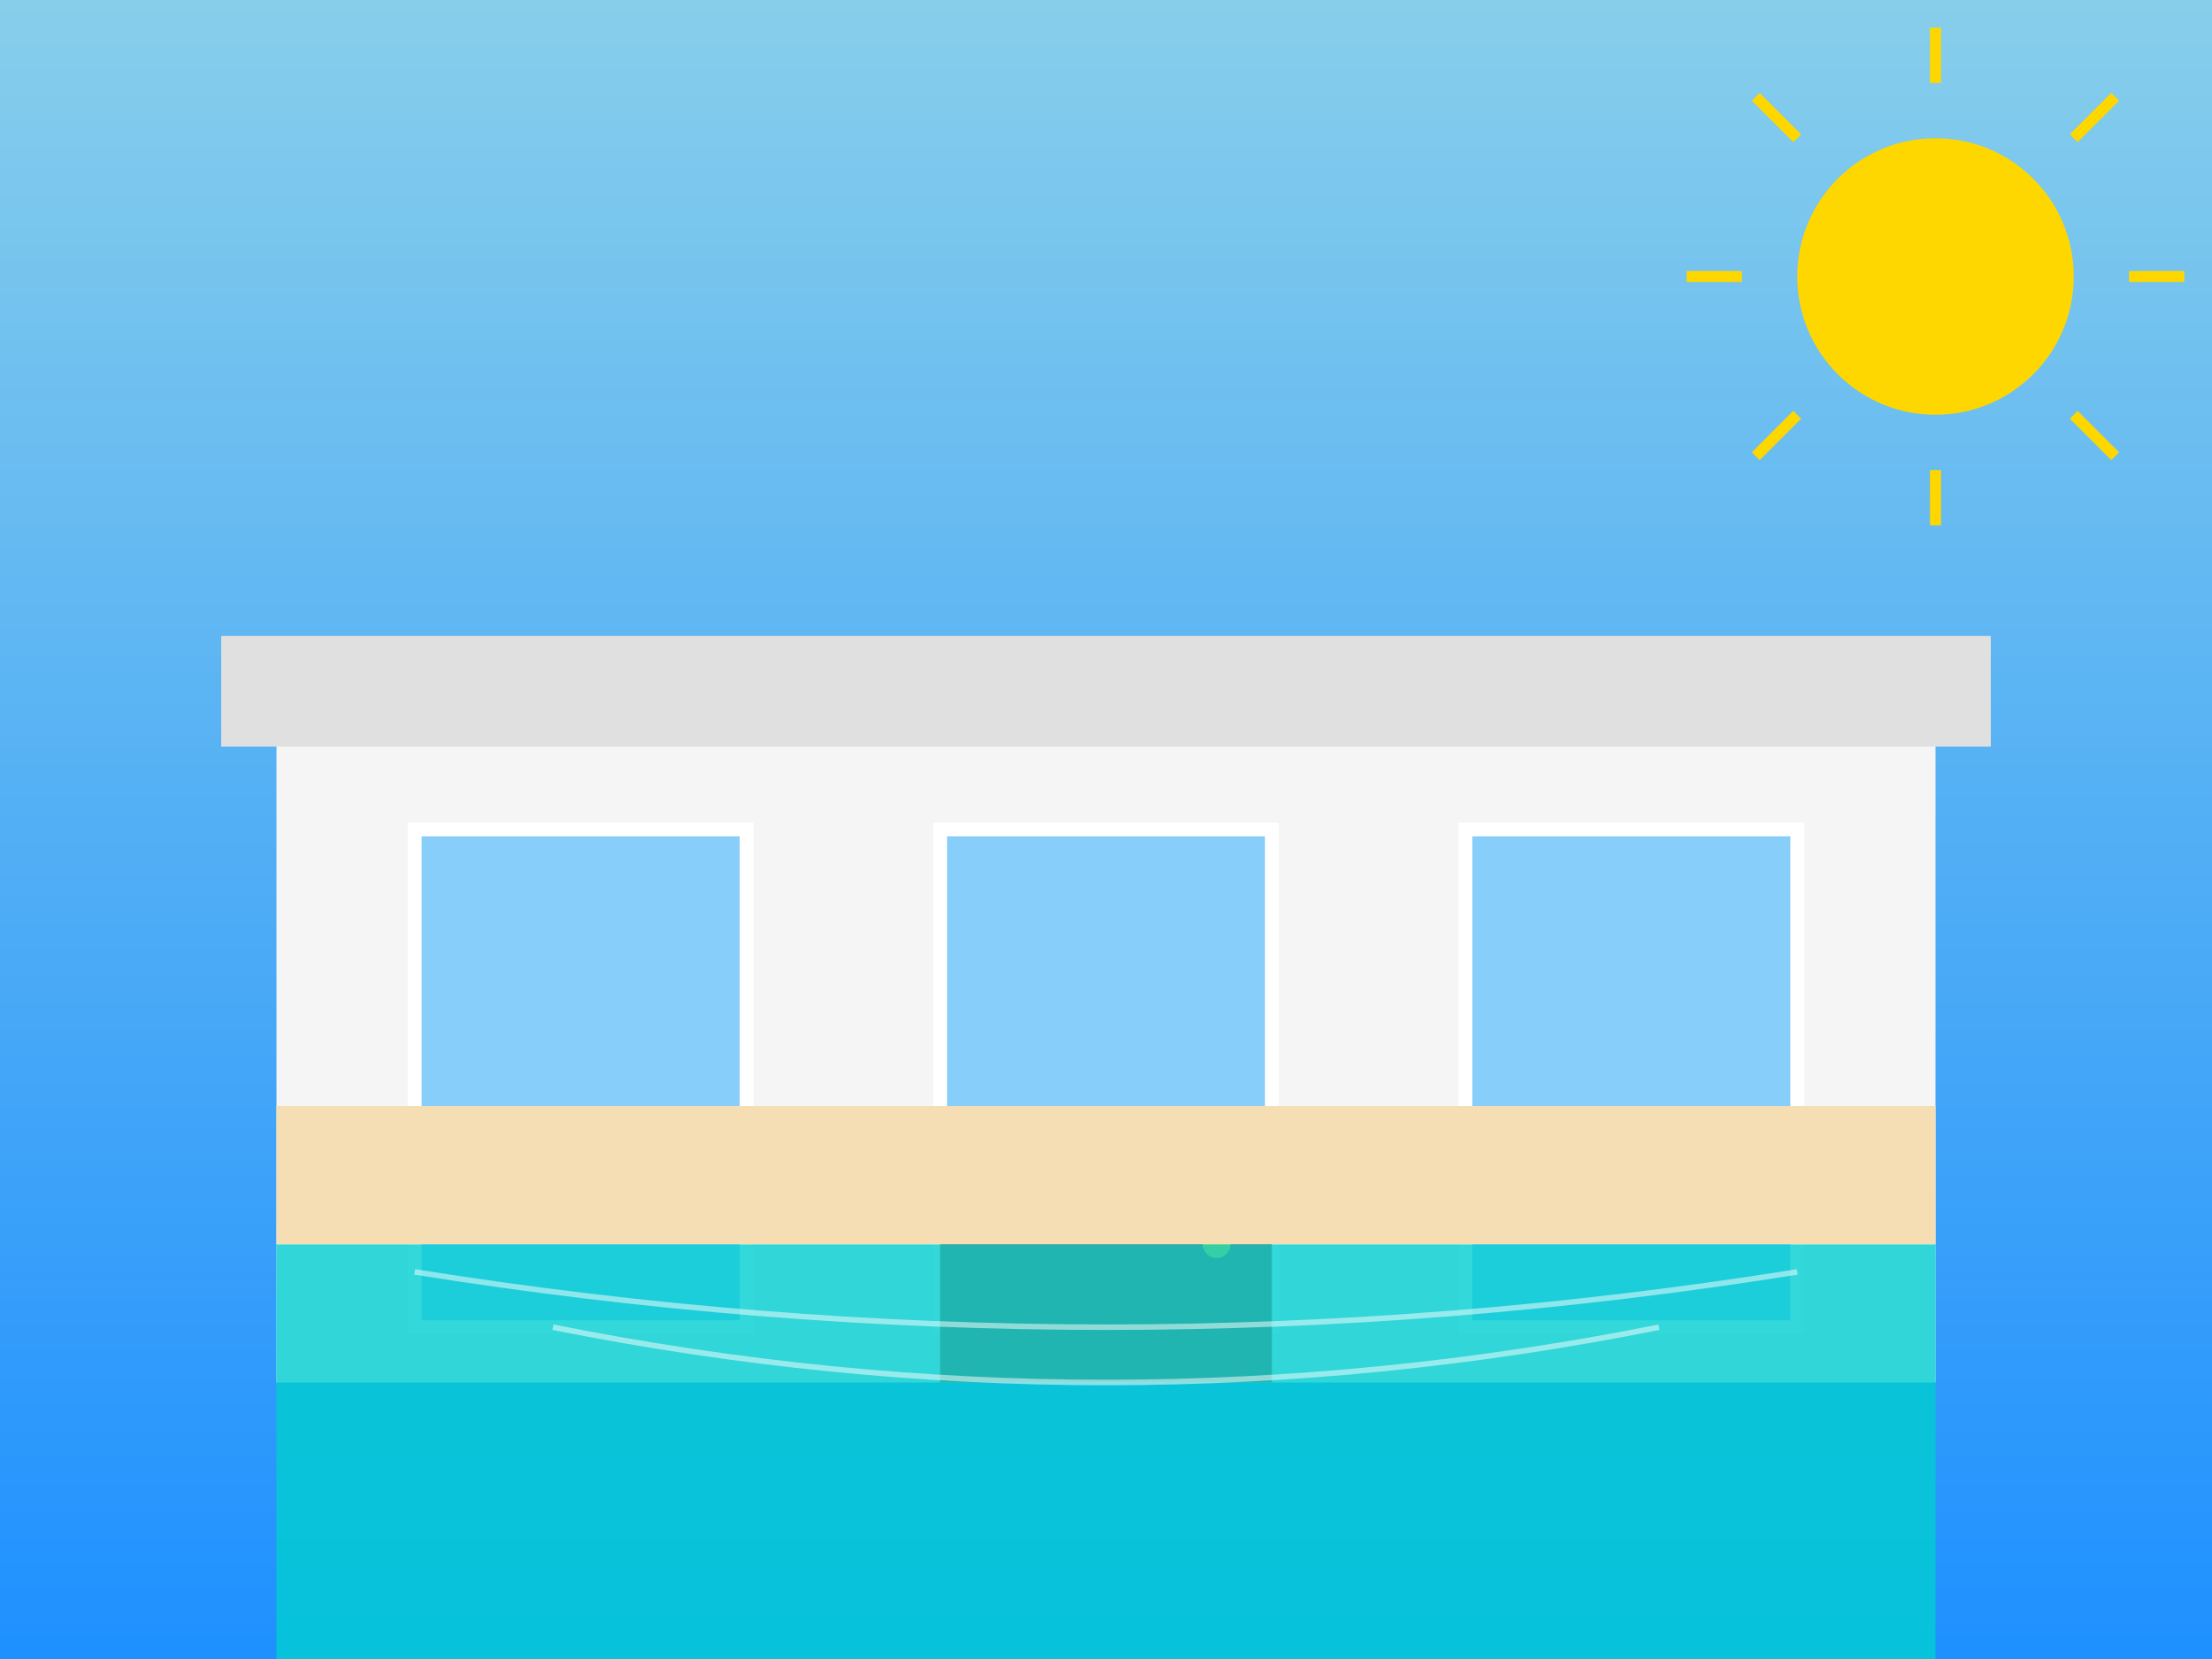 <svg width="800" height="600" viewBox="0 0 800 600" xmlns="http://www.w3.org/2000/svg">
  <rect x="0" y="0" width="800" height="600" fill="#333333" stroke="none"/>
  <!-- Background with gradient -->
  <defs>
    <linearGradient id="skyGradient" x1="0%" y1="0%" x2="0%" y2="100%">
      <stop offset="0%" stop-color="#87CEEB" />
      <stop offset="100%" stop-color="#1E90FF" />
    </linearGradient>
  </defs>
  
  <!-- Sky background -->
  <rect width="800" height="600" fill="url(#skyGradient)" />
  
  <!-- Modern house -->
  <g transform="translate(100, 150)">
    <!-- Main structure -->
    <rect x="0" y="100" width="600" height="250" fill="#f5f5f5" />
    
    <!-- Roof -->
    <rect x="-20" y="80" width="640" height="40" fill="#e0e0e0" />
    
    <!-- Windows -->
    <rect x="50" y="150" width="120" height="180" fill="#87CEFA" stroke="#FFFFFF" stroke-width="5" />
    <rect x="240" y="150" width="120" height="180" fill="#87CEFA" stroke="#FFFFFF" stroke-width="5" />
    <rect x="430" y="150" width="120" height="180" fill="#87CEFA" stroke="#FFFFFF" stroke-width="5" />
    
    <!-- Door -->
    <rect x="240" y="250" width="120" height="100" fill="#A0522D" />
    <circle cx="340" cy="300" r="5" fill="#FFD700" />
  </g>
  
  <!-- Pool -->
  <rect x="100" y="450" width="600" height="150" fill="#00CED1" opacity="0.8" />
  
  <!-- Pool reflections -->
  <path d="M150,460 Q400,500 650,460" stroke="white" stroke-width="2" fill="none" opacity="0.5" />
  <path d="M200,480 Q400,520 600,480" stroke="white" stroke-width="2" fill="none" opacity="0.5" />
  
  <!-- Patio -->
  <rect x="100" y="400" width="600" height="50" fill="#F5DEB3" />
  
  <!-- Sun -->
  <circle cx="700" cy="100" r="50" fill="#FFD700" />
  <g>
    <line x1="700" y1="30" x2="700" y2="10" stroke="#FFD700" stroke-width="4" />
    <line x1="700" y1="170" x2="700" y2="190" stroke="#FFD700" stroke-width="4" />
    <line x1="630" y1="100" x2="610" y2="100" stroke="#FFD700" stroke-width="4" />
    <line x1="770" y1="100" x2="790" y2="100" stroke="#FFD700" stroke-width="4" />
    <line x1="650" y1="50" x2="635" y2="35" stroke="#FFD700" stroke-width="4" />
    <line x1="750" y1="150" x2="765" y2="165" stroke="#FFD700" stroke-width="4" />
    <line x1="650" y1="150" x2="635" y2="165" stroke="#FFD700" stroke-width="4" />
    <line x1="750" y1="50" x2="765" y2="35" stroke="#FFD700" stroke-width="4" />
  </g>
</svg>